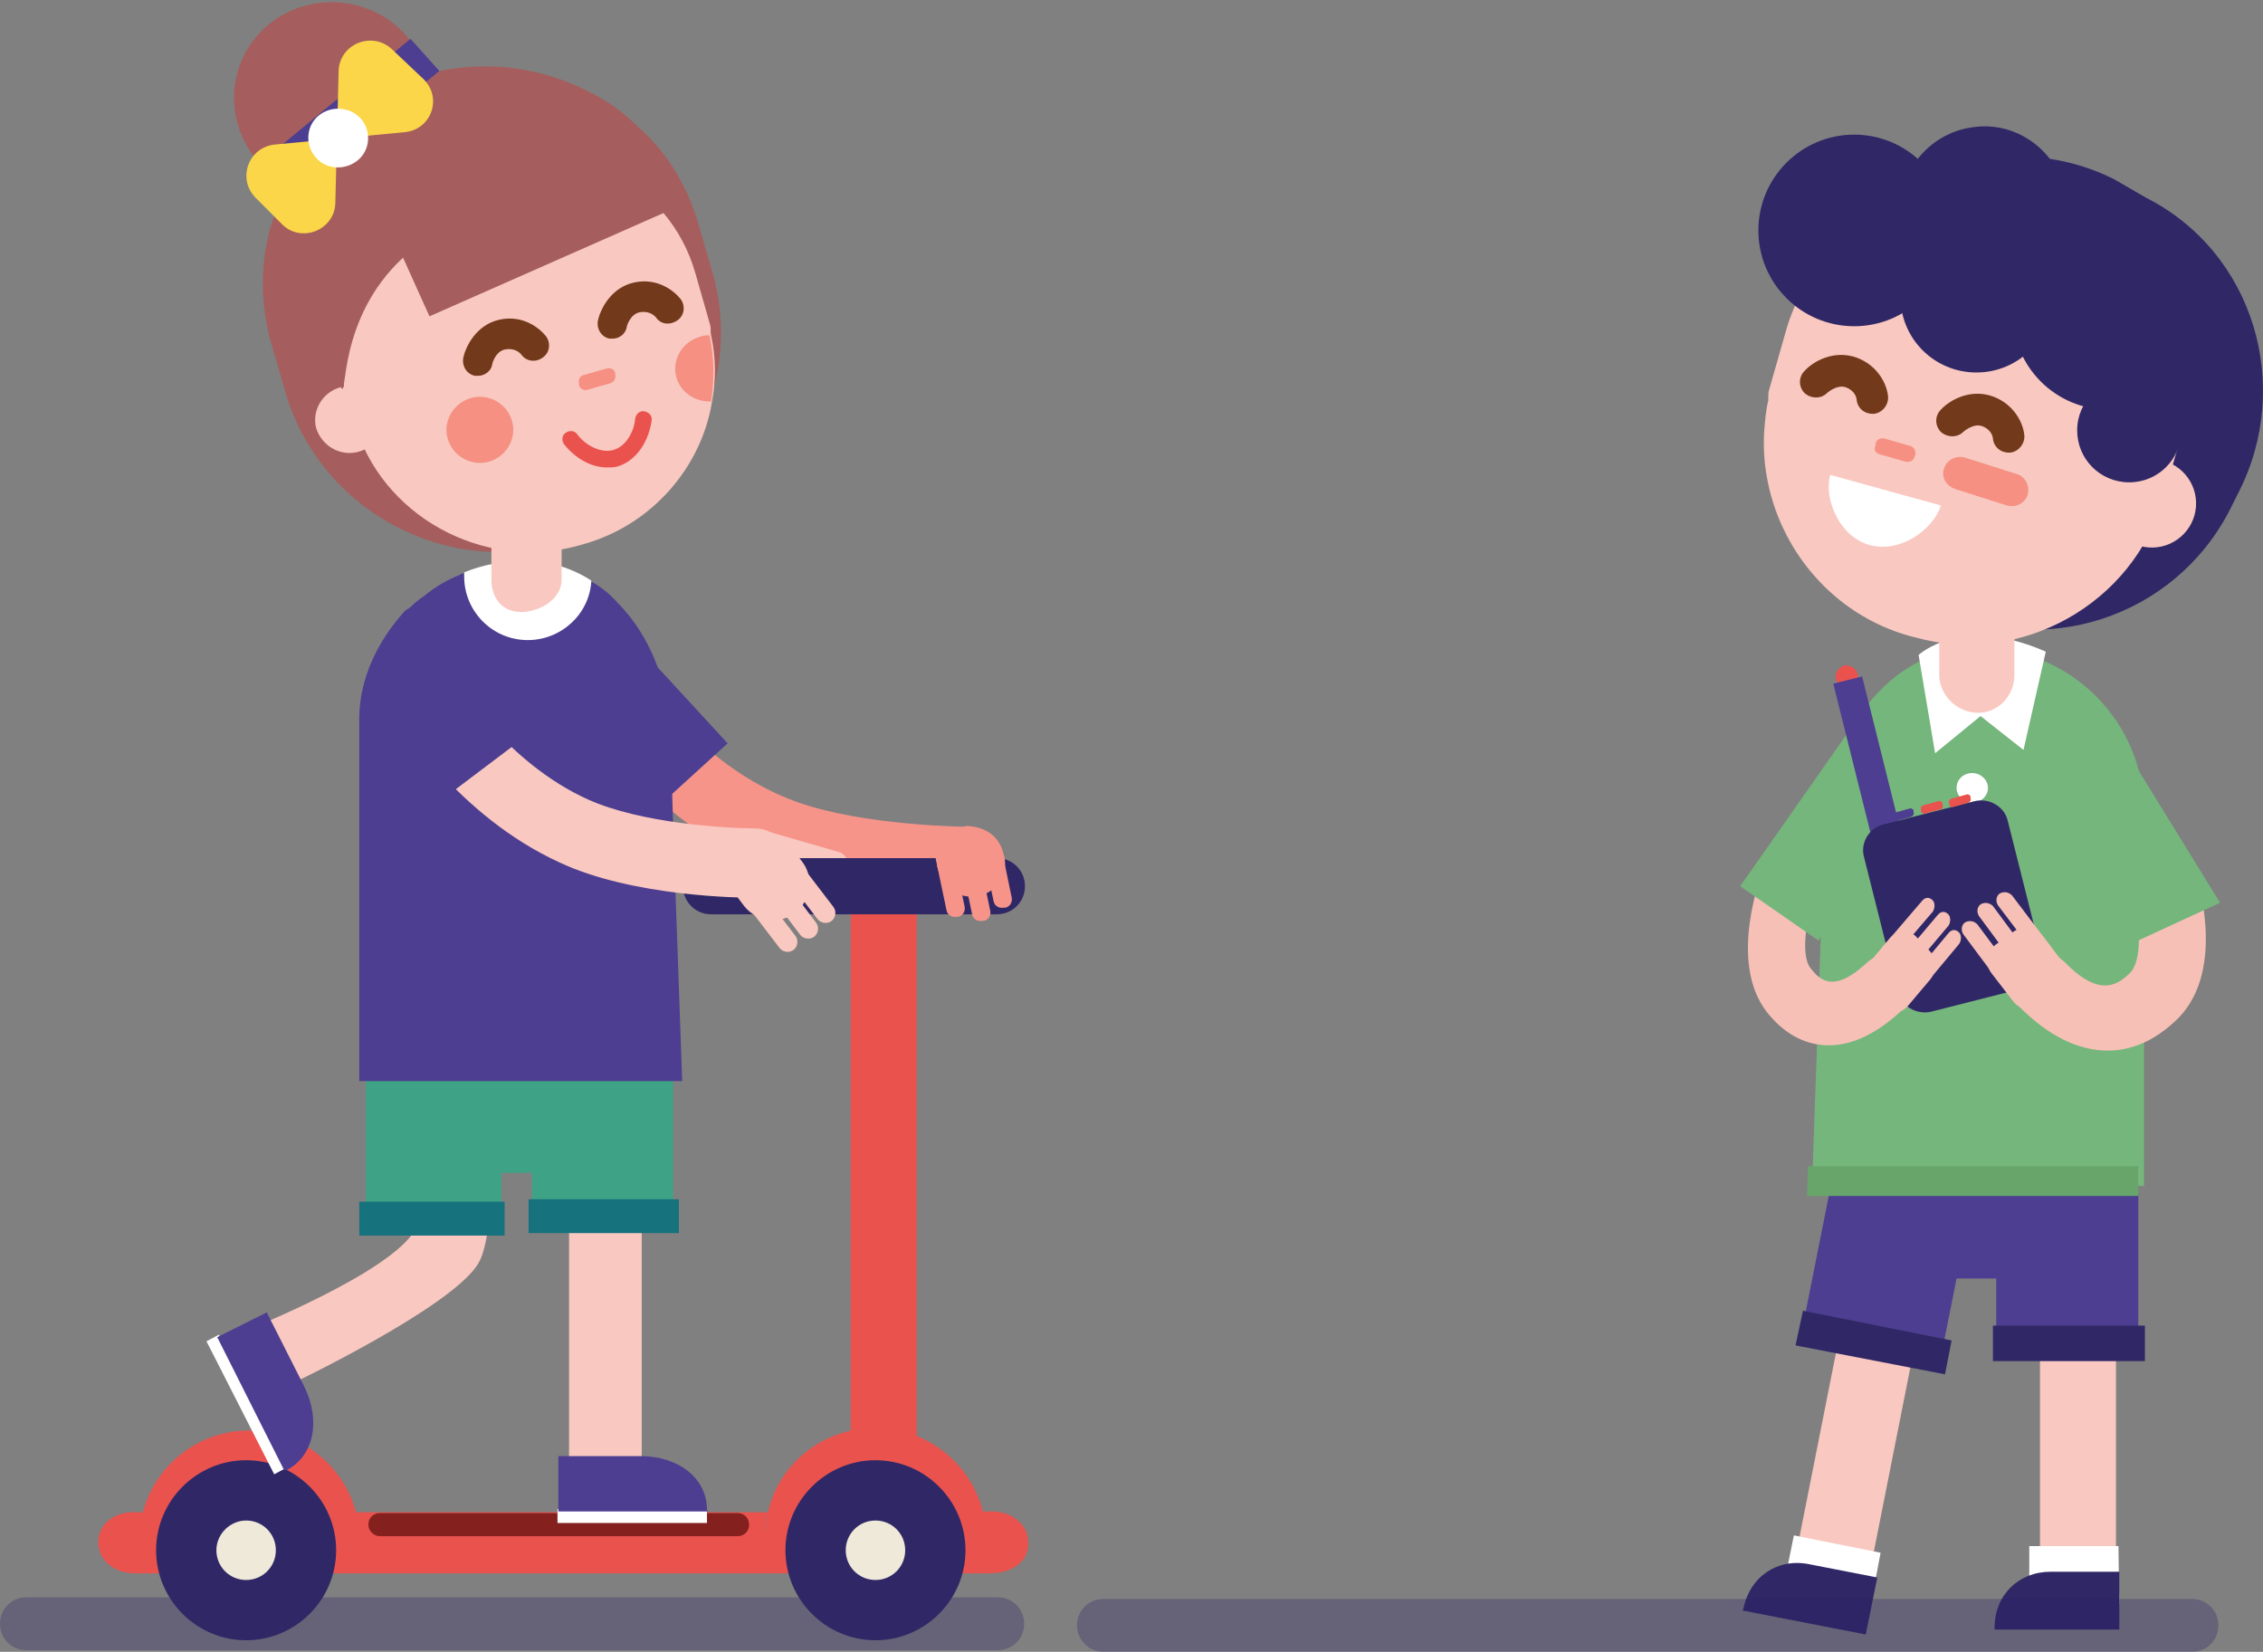 <?xml version="1.0" encoding="utf-8"?>
<!-- Generator: Adobe Illustrator 22.1.0, SVG Export Plug-In . SVG Version: 6.00 Build 0)  -->
<svg version="1.1" id="Layer_1" xmlns="http://www.w3.org/2000/svg" xmlns:xlink="http://www.w3.org/1999/xlink" x="0px" y="0px"
	 viewBox="0 0 274 200" style="enable-background:new 0 0 274 200;" xml:space="preserve">
<rect x="0" y="0" width="274" height="200" fill="#808080" stroke="none"/>
<style type="text/css">
	.st0{fill:#302866;}
	.st1{fill:#F9C8C0;}
	.st2{fill:#FFFFFF;}
	.st3{fill:#F59082;}
	.st4{fill:#72391B;}
	.st5{fill:#EA524E;}
	.st6{fill:#A55E5D;}
	.st7{fill:#4D3E91;}
	.st8{fill:#FBD648;}
	.st9{opacity:0.3;fill:#2A2166;enable-background:new    ;}
	.st10{fill:#F6948A;}
	.st11{fill:#738CBF;}
	.st12{fill:#EFE9DA;}
	.st13{fill:#84201E;}
	.st14{fill:#3EA386;}
	.st15{fill:#16727D;}
	.st16{fill:#75B67C;}
	.st17{fill:#F7C0B7;}
	.st18{fill:#67A56B;}
</style>
<g>
	<g id="Group-30" transform="translate(215.692, 18.913)">
		<g id="Clip-29">
		</g>
		<path id="Fill-28" class="st0" d="M18.5,54.4l-3.6-1.8C1.8,46-3.4,30,3.3,17l1-2C11,1.9,27.2-3.8,40.3,2.8L44.1,5
			C57.2,11.6,62,27.8,55.3,40.8l-1,2C47.6,55.9,31.6,61.1,18.5,54.4z"/>
	</g>
	<path id="Fill-31" class="st1" d="M213.9,57.6c1.5,8.9,8,16.8,17.3,19.4l0.8,0.2c12.7,3.5,26.3-4.1,29.9-16.8l2-7
		c3.5-12.7-4.5-25-17.2-28.6l-0.8-0.2c-12.7-3.5-26.2,2.9-29.7,15.6l-2,7c-0.1,0.3-0.1,0.7-0.1,1c0,0.1,0,0.2,0,0.3
		c-0.3,1.2-0.4,2.5-0.5,3.8C213.5,54.1,213.6,55.9,213.9,57.6z"/>
	<path id="Fill-33" class="st2" d="M221.6,57.5c-0.8,2.9,1.1,7.5,4.8,8.5s7.7-1.9,8.6-4.8L221.6,57.5z"/>
	<path id="Fill-37" class="st3" d="M227.6,55l3.1,0.9c0.5,0.1,1-0.1,1.1-0.6l0.1-0.2c0.1-0.5-0.2-1-0.6-1.1l-3.1-0.9
		c-0.5-0.1-1,0.1-1.1,0.6v0.2C226.8,54.4,227.1,54.9,227.6,55z"/>
	<path id="Fill-41" class="st1" d="M255.4,59.5c-0.8,2.9,0.9,5.8,3.7,6.6c2.9,0.8,5.8-0.9,6.6-3.7c0.8-2.9-0.9-5.8-3.7-6.6
		C259.1,55,256.2,56.7,255.4,59.5z"/>
	<path class="st4" d="M243.2,54.8c-1,0-1.8-0.7-1.9-1.7c0-0.2-0.2-1.1-1.3-1.5s-2.3,0.7-2.3,0.7c-0.7,0.7-1.9,0.7-2.7,0
		c-0.7-0.7-0.8-1.9,0-2.7c1-1.1,3.5-2.6,6.3-1.6c2.7,1,3.7,3.4,3.8,4.7c0.1,1-0.7,2-1.7,2.1C243.3,54.8,243.2,54.8,243.2,54.8z"/>
	<path class="st4" d="M226.7,50.1c-1,0-1.8-0.7-1.9-1.7c0-0.2-0.2-1.1-1.3-1.5s-2.3,0.7-2.3,0.7c-0.7,0.7-1.9,0.7-2.7,0
		c-0.7-0.7-0.8-1.9,0-2.7c1-1.1,3.5-2.6,6.3-1.6c2.7,1,3.7,3.4,3.8,4.7c0.1,1-0.7,2-1.7,2.1C226.8,50.1,226.8,50.1,226.7,50.1z"/>
	<path id="Fill-47" class="st0" d="M243.7,38c0,6.4,5.2,11.6,11.6,11.6s11.6-5.2,11.6-11.6s-5.2-11.6-11.6-11.6S243.7,31.6,243.7,38
		z"/>
	<path id="Fill-49" class="st0" d="M238.9,15.4c-5.5,0.7-9.5,5.8-8.7,11.3s5.8,9.4,11.3,8.7c5.5-0.7,9.5-5.8,8.7-11.3
		C249.5,18.6,244.4,14.6,238.9,15.4z"/>
	<path id="Fill-51" class="st0" d="M251.5,52.1c0,3.5,2.8,6.3,6.3,6.3c3.5,0,6.3-2.8,6.3-6.3s-2.8-6.3-6.3-6.3
		C254.4,45.8,251.5,48.6,251.5,52.1z"/>
	<path id="Fill-53" class="st0" d="M265.4,55.6l-30.3-29.7c0,0,12.6-9.1,22.7,2C268,39,269.5,50.1,265.4,55.6z"/>
	<path id="Fill-55" class="st3" d="M236.7,59.2l6.3,2c1.1,0.3,2.2-0.3,2.5-1.3c0.3-1.1-0.3-2.2-1.3-2.5l-6.3-2
		c-1.1-0.3-2.2,0.3-2.5,1.3C235,57.7,235.6,58.8,236.7,59.2z"/>
	<path id="Fill-71" class="st0" d="M212.9,27.9c0,6.4,5.2,11.6,11.6,11.6c6.4,0,11.6-5.2,11.6-11.6s-5.2-11.6-11.6-11.6
		C218.1,16.3,212.9,21.5,212.9,27.9z"/>
	<path id="Fill-73" class="st0" d="M230.1,35.9c0,5.1,4.1,9.2,9.2,9.2c5.1,0,9.2-4.1,9.2-9.2s-4.1-9.2-9.2-9.2
		C234.2,26.7,230.1,30.8,230.1,35.9z"/>
</g>
<path id="Fill-79" class="st5" d="M224.9,82.2c-0.2,0.7-0.9,1.2-1.6,1c-0.7-0.2-1.2-0.9-1-1.6s0.9-1.2,1.6-1S225.1,81.5,224.9,82.2"
	/>
<g>
	<path id="Fill-145" class="st6" d="M84.7,27.6l1.6,5.5c4,14.1-4.3,28.9-18.6,32.8c-14.4,3.9-29.2-4.5-33.2-18.6l-1.6-5.5
		c-1.4-4.8-1.4-9.6-0.2-14.1c0.7-2.3,1.6-4.6,2.8-6.6c3.4-5.7,9-10.1,16-12.1c7-1.9,14.1-0.9,20,2.2c0.2,0.1,0.4,0.2,0.6,0.3
		c2,1.1,3.7,2.4,5.3,4C80.9,18.6,83.4,22.8,84.7,27.6"/>
	<path id="Fill-146" class="st1" d="M46.3,49.7c0.6,2.1-0.7,4.4-2.9,5S39,54,38.3,51.9c-0.6-2.1,0.7-4.4,2.9-5
		C43.5,46.3,45.7,47.6,46.3,49.7"/>
	<path id="Fill-147" class="st1" d="M84.2,33.1l1.8,6.3c0.1,0.4,0,0.8,0.1,1.2c0.6,2.7,0.6,5.5,0.1,8.1c-1.3,7.9-7.3,14.9-15.6,17.2
		l-0.7,0.2c-11.5,3.1-23.8-3.7-27-15l-1.8-6.3C38,33.6,45.3,22.6,56.7,19.4l0.7-0.2C68.9,16.1,81,21.8,84.2,33.1"/>
	<path class="st5" d="M73.5,56.6c-2.1,0-4-1.3-5.2-2.8c-0.3-0.4-0.3-1.1,0.2-1.4c0.4-0.3,1.1-0.3,1.4,0.2c0.9,1.2,2.7,2.3,4.3,1.9
		c1.6-0.4,2.6-2.3,2.7-3.8c0.1-0.6,0.6-1,1.1-0.9c0.6,0.1,1,0.6,0.9,1.1c-0.3,2.3-1.7,4.9-4.2,5.6C74.3,56.6,73.9,56.6,73.5,56.6z"
		/>
	<path id="Fill-150" class="st3" d="M73.9,46.4l-2.8,0.8c-0.4,0.1-0.9-0.1-1-0.6v-0.2c-0.1-0.4,0.1-0.9,0.6-1l2.8-0.8
		c0.4-0.1,0.9,0.1,1,0.6v0.2C74.6,45.8,74.3,46.3,73.9,46.4"/>
	<path class="st4" d="M74.2,41c-0.1,0-0.3,0-0.4,0c-1-0.2-1.6-1.2-1.4-2.2c0.3-1.4,1.6-4,4.4-4.6s4.8,1,5.6,2c0.6,0.8,0.5,2-0.4,2.6
		s-2,0.5-2.6-0.4c-0.1-0.1-0.7-0.8-1.9-0.6c-1.2,0.2-1.6,1.7-1.6,1.7C75.8,40.4,75,41,74.2,41z"/>
	<path class="st4" d="M57.9,45.5c-0.1,0-0.3,0-0.4,0c-1-0.2-1.6-1.2-1.4-2.2c0.3-1.4,1.6-4,4.4-4.6c2.8-0.6,4.8,1,5.6,2
		c0.6,0.8,0.5,2-0.4,2.6c-0.8,0.6-2,0.5-2.6-0.4c-0.1-0.1-0.7-0.8-1.9-0.6s-1.6,1.7-1.6,1.8C59.5,44.9,58.7,45.5,57.9,45.5z"/>
	<path id="Fill-153" class="st3" d="M62,51c0.6,2.1-0.7,4.3-2.8,4.9c-2.2,0.6-4.4-0.7-5-2.8s0.7-4.3,2.8-4.9S61.4,48.8,62,51"/>
	<path id="Fill-154" class="st3" d="M85.9,40.6c0.6,2.7,0.6,5.4,0.2,8c-1.9,0.1-3.7-1.1-4.2-2.9c-0.6-2.1,0.7-4.3,2.8-4.9
		C85.1,40.6,85.5,40.6,85.9,40.6"/>
	<path id="Fill-156" class="st6" d="M41.3,46.9c0.8,1.7-0.5-8.3,7.5-15.7l3.2,7.1l29-12.8c0,0-4.8-15.1-21.3-10.9
		C43.3,18.7,35.7,35.6,41.3,46.9"/>
	<path id="Fill-157" class="st6" d="M51.4,8.3c2,6.1-1.4,12.7-7.7,14.6c-6.2,2-12.9-1.4-14.8-7.5c-2-6.1,1.4-12.7,7.7-14.6
		C42.8-1.1,49.5,2.2,51.4,8.3"/>
	<polygon id="Fill-158" class="st7" points="30.9,20.2 49.7,4.7 53.2,8.6 33.9,24.1 	"/>
	<path id="Fill-165" class="st8" d="M33.3,17.5L49,16c3.2-0.3,4.6-4.1,2.3-6.4L47.5,6c-2.4-2.3-6.4-0.7-6.5,2.6l-0.4,16
		c-0.1,3.3-4.2,4.9-6.5,2.5l-3.2-3.2C28.7,21.6,30.1,17.8,33.3,17.5"/>
	<path id="Fill-166" class="st2" d="M43.8,14.5c1.2,1.5,1,3.8-0.6,5s-3.9,1-5.1-0.6c-1.2-1.5-1-3.8,0.6-5S42.6,13,43.8,14.5"/>
</g>
<g>
	<path id="Fill-119" class="st9" d="M3.2,199.8h117.6c1.8,0,3.2-1.4,3.2-3.2s-1.4-3.2-3.2-3.2H3.2c-1.8,0-3.2,1.4-3.2,3.2
		C0,198.4,1.4,199.8,3.2,199.8"/>
	<path id="Fill-120" class="st10" d="M116.7,109.2h0.3c2.3,0,4.2-2.4,4.2-4.7c0-2.3-1.9-4.4-4.2-4.4c-0.1,0-12.4-0.1-20.5-3
		c-10.2-3.6-16.9-12.7-17-12.8c-1.4-1.9-4-2.3-5.9-0.9s-2.3,4-0.9,5.8c0.3,0.5,8.3,11.6,20.9,16.1
		C102.5,108.6,114.7,109.2,116.7,109.2"/>
	<path id="Fill-121" class="st7" d="M79,98.3l9.1-8.3L80,81.2c-2.3-2.5-6.2-2.7-8.7-0.4s-2.7,6.2-0.4,8.7L79,98.3z"/>
	<path id="Fill-122" class="st1" d="M93.4,100.8l8.3,2.4c0.6,0.2,1,0.9,0.8,1.5s-0.9,1-1.5,0.8l-8.3-2.4c-0.6-0.2-1-0.9-0.8-1.5
		C92.1,101,92.7,100.6,93.4,100.8"/>
	<path id="Fill-123" class="st5" d="M103,188.6c0,1.3,1.8,2.4,4,2.4s4-1.1,4-2.4v-80.2c0-1.3-1.8-2.4-4-2.4s-4,1.1-4,2.4V188.6z"/>
	<path id="Fill-124" class="st11" d="M93.5,189.8c-0.3-0.9-0.4-1.7-0.5-2.5C93,188.1,93.2,188.9,93.5,189.8"/>
	<path id="Fill-125" class="st0" d="M82.7,107.3c0,1.9,1.5,3.4,3.4,3.4h34.6c1.9,0,3.4-1.5,3.4-3.4s-1.5-3.4-3.4-3.4H86.1
		C84.2,103.9,82.7,105.5,82.7,107.3"/>
	<path id="Fill-126" class="st5" d="M92.9,187.3c0.1,0.8,0.3,1.6,0.5,2.5C93.2,188.9,93,188.1,92.9,187.3 M11.9,186.7
		c0,2.3,2,3.8,4.5,3.8h103.4c2.6,0,4.7-1.3,4.7-3.6c0-1.2-0.4-2.1-1.3-2.8c-0.8-0.8-2-1.1-3.3-1.1H119c-1.4-5.7-6.7-10.1-13-10.1
		s-11.6,4.2-13,10.1c-0.2,0.8-0.3,1.6-0.4,2.5c0-0.9,0.2-2,0.4-2.4H43.1c-1.5-5.7-6.7-9.9-12.9-9.9s-11.4,4.2-12.9,9.9h-0.7
		C14.1,182.9,11.9,184.4,11.9,186.7"/>
	<path id="Fill-127" class="st0" d="M95.1,187.7c0,6,4.9,10.9,10.9,10.9s10.9-4.9,10.9-10.9s-4.9-10.9-10.9-10.9
		S95.1,181.7,95.1,187.7"/>
	<path id="Fill-128" class="st12" d="M102.4,187.7c0,2,1.6,3.6,3.6,3.6s3.6-1.6,3.6-3.6s-1.6-3.6-3.6-3.6
		C104,184.1,102.4,185.7,102.4,187.7"/>
	<path id="Fill-129" class="st0" d="M18.9,187.7c0,6,4.9,10.9,10.9,10.9s10.9-4.9,10.9-10.9s-4.9-10.9-10.9-10.9
		S18.9,181.7,18.9,187.7"/>
	<path id="Fill-130" class="st12" d="M26.2,187.7c0,2,1.6,3.6,3.6,3.6s3.6-1.6,3.6-3.6s-1.6-3.6-3.6-3.6
		C27.9,184.1,26.2,185.7,26.2,187.7"/>
	<path id="Fill-131" class="st13" d="M46,186h43.3c0.8,0,1.4-0.6,1.4-1.4s-0.6-1.4-1.4-1.4H46c-0.8,0-1.4,0.6-1.4,1.4
		S45.3,186,46,186"/>
	<polygon id="Fill-132" class="st2" points="67.5,184.4 85.6,184.4 85.6,182.7 67.5,182.7 	"/>
	<polygon id="Fill-133" class="st1" points="68.9,177.7 77.7,177.7 77.7,131.5 68.9,131.5 	"/>
	<path id="Fill-134" class="st7" d="M85.7,183H67.6v-6.7h9.9c4.7,0,8.1,2.7,8.1,6.5L85.7,183L85.7,183z"/>
	<path id="Fill-135" class="st1" d="M35.4,167.5L30,161c0,0,17.1-6.8,20.2-12c2.4-4.1,1.6-19.2,1.6-19.2l7.5,4.4
		c0,0,1,14.8-1.4,18.8C54.7,158.3,35.4,167.5,35.4,167.5"/>
	<polygon id="Fill-136" class="st2" points="33.2,178.5 25,162.4 26.5,161.6 34.7,177.7 	"/>
	<path id="Fill-137" class="st7" d="M34.4,178l-8.1-16.1l6-3l4.5,8.9c2.1,4.2,1.2,8.5-2.1,10.2L34.4,178z"/>
	<polygon id="Fill-138" class="st14" points="44.3,148.8 60.7,148.8 60.7,130.2 44.3,130.2 	"/>
	<polygon id="Fill-139" class="st14" points="64.4,148.8 81.5,148.8 81.5,130.2 64.4,130.2 	"/>
	<polygon id="Fill-140" class="st14" points="44.6,142 79.2,142 79.2,129.6 44.6,129.6 	"/>
	<path id="Fill-141" class="st7" d="M82.6,130.9H43.5V87c0-5,2.4-9.6,5.5-13c0.2-0.2,0.5-0.3,0.7-0.5c0.5-0.5,1-0.9,1.6-1.3
		c1.2-1,2.5-1.8,3.9-2.4c0.3-0.1,0.6-0.3,0.9-0.4c2.2-0.9,4.7-1.4,7.3-1.4c3,0,5.8,0.9,8.2,2.4c0.3,0.2,0.5,0.3,0.8,0.5
		c0.9,0.6,1.7,1.3,2.4,2.1c0.5,0.5,1,1.1,1.5,1.7c3.1,4,4.9,9.4,4.9,14.7l0.2,7.1l0.2,6.8l0.3,7.9L82.6,130.9z"/>
	<polygon id="Fill-142" class="st15" points="43.5,149.6 61.1,149.6 61.1,145.5 43.5,145.5 	"/>
	<polygon id="Fill-143" class="st15" points="64,149.3 82.2,149.3 82.2,145.2 64,145.2 	"/>
	<path id="Fill-144" class="st2" d="M71.6,70.3c-0.2,4-3.6,7.2-7.7,7.2c-4.3,0-7.7-3.5-7.7-7.7c0-0.2,0-0.3,0-0.5
		c2.2-0.9,4.7-1.4,7.3-1.4C66.5,67.9,69.3,68.8,71.6,70.3"/>
	<path id="Fill-155" class="st1" d="M59.5,60.8v9.4c0,2.2,1.3,3.9,3.6,3.9l0,0c2.3,0,4.9-1.6,4.9-3.9v-9.4
		C68,60.8,59.5,60.8,59.5,60.8z"/>
	<path id="Fill-159" class="st1" d="M95.9,102.7l1.2,1.6c1.5,1.9,1.1,4.7-0.8,6.2s-4.7,1.1-6.2-0.8l-1.2-1.6
		c-1.5-1.9-1.1-4.7,0.8-6.2C91.6,100.4,94.4,100.8,95.9,102.7"/>
	<path id="Fill-160" class="st1" d="M90.8,106.1l5.5,7.2c0.4,0.5,0.3,1.3-0.2,1.7c-0.5,0.4-1.3,0.3-1.7-0.2l-5.5-7.2
		c-0.4-0.5-0.3-1.3,0.2-1.7C89.6,105.4,90.4,105.5,90.8,106.1"/>
	<path id="Fill-161" class="st1" d="M94.4,105.9l4.4,5.8c0.4,0.5,0.3,1.3-0.2,1.7c-0.5,0.4-1.3,0.3-1.7-0.2l-4.4-5.8
		c-0.4-0.5-0.3-1.3,0.2-1.7C93.3,105.3,94,105.4,94.4,105.9"/>
	<path id="Fill-162" class="st1" d="M95.7,103l5.2,6.8c0.4,0.5,0.3,1.3-0.2,1.7c-0.5,0.4-1.3,0.3-1.7-0.2l-5.2-6.8
		c-0.4-0.5-0.3-1.3,0.2-1.7C94.6,102.3,95.3,102.4,95.7,103"/>
	<path id="Fill-163" class="st1" d="M91.3,108.7c-1.5,0-14.7-0.1-23.6-4.3C55.5,98.8,48.5,87.5,48.2,87c-1.2-2-0.6-4.5,1.4-5.7
		s4.6-0.6,5.8,1.4c0.1,0.1,6,9.7,15.8,14.1c6.4,2.9,16.8,3.5,20.2,3.5l0,0c2.3,0,4.2,1.9,4.2,4.2c0,2.3-1.9,4.2-4.2,4.2
		C91.4,108.7,91.4,108.7,91.3,108.7"/>
	<path id="Fill-164" class="st7" d="M53.8,96.6l9.8-7.4l-7.3-9.5c-2.1-2.7-5.9-3.2-8.6-1.2c-2.7,2.1-3.2,5.9-1.2,8.6L53.8,96.6z"/>
	<path id="Fill-167" class="st10" d="M121.5,103.4l0.1,0.3c0.5,2.2-1,4.4-3.2,4.8s-4.4-1-4.8-3.2l-0.1-0.3c-0.4-2.2,0.6-4.4,2.8-4.8
		l0.7-0.2C119.3,100.1,121,101.2,121.5,103.4"/>
	<path id="Fill-168" class="st10" d="M115.5,103.6l1.3,6.2c0.1,0.5-0.2,1.1-0.8,1.2h-0.2c-0.5,0.1-1.1-0.2-1.2-0.8l-1.3-6.2
		c-0.1-0.5,0.2-1.1,0.8-1.2h0.2C114.8,102.7,115.3,103.1,115.5,103.6"/>
	<path id="Fill-169" class="st10" d="M118.9,105.5l1,4.8c0.1,0.5-0.2,1.1-0.8,1.2h-0.2c-0.5,0.1-1.1-0.2-1.2-0.8l-1-4.8
		c-0.1-0.5,0.2-1.1,0.8-1.2h0.2C118.3,104.6,118.8,105,118.9,105.5"/>
	<path id="Fill-170" class="st10" d="M121.3,102.9l1.2,5.8c0.1,0.5-0.2,1.1-0.8,1.2h-0.2c-0.5,0.1-1.1-0.2-1.2-0.8l-1.2-5.8
		c-0.1-0.5,0.2-1.1,0.8-1.2h0.2C120.7,102,121.2,102.3,121.3,102.9"/>
</g>
<g>
	<polygon id="Fill-6" class="st1" points="247,189.3 256.2,189.3 256.2,144 247,144 	"/>
	<g id="Group-20">
		<g transform="translate(53, 0)">
			<path id="Fill-7" class="st2" d="M203.5,187.2c0,1,0.1,7,0.1,7h-10.9v-7H203.5z"/>
			<path id="Fill-9" class="st0" d="M188.5,197.3h15.1v-7h-8.3c-3.9,0-6.8,2.8-6.8,6.8V197.3z"/>
			<g id="Clip-12">
			</g>
			<polygon id="Fill-13" class="st1" points="164.5,188 173.5,189.8 182.3,145.4 173.3,143.6 			"/>
			<path id="Fill-14" class="st2" d="M174.7,188c-0.2,1-1.3,6.9-1.3,6.9l-10.6-2.1l1.4-6.9L174.7,188z"/>
			<path id="Fill-15" class="st0" d="M158,195l14.9,2.9l1.4-6.9l-8.2-1.6c-3.9-0.8-7.2,1.5-8,5.3L158,195z"/>
			<polygon class="st7" points="205.5,144.6 205.5,143.9 176.6,143.9 168.9,142.4 165.1,161.5 181.9,164.8 183.9,154.8 188.7,154.8 
				188.7,164 205.9,164 205.9,144.6 			"/>
			<polygon id="Fill-18" class="st0" points="188.3,164.8 206.7,164.8 206.7,160.5 188.3,160.5 			"/>
			<polygon id="Fill-19" class="st0" points="164.4,162.9 182.5,166.4 183.3,162.3 165.3,158.7 			"/>
		</g>
	</g>
	<g id="Group-27">
		<g transform="translate(272, 78)">
			<g id="Group-23">
				<g id="Clip-22">
				</g>
				<path id="Fill-21" class="st16" d="M-12.4,65.6h-40.2l1.5-42.9c0-11,7.5-22.3,18.6-22.3s20.1,8.9,20.1,19.9V65.6z"/>
			</g>
			<g id="Group-26">
				<g id="Clip-25">
				</g>
				<path id="Fill-24" class="st2" d="M-39.7,1.3l2,11.9l5.5-4.5l5.2,4.1l2.7-11.9C-34.5-3.6-39.7,1.3-39.7,1.3z"/>
			</g>
		</g>
	</g>
	<path id="Fill-39" class="st1" d="M239.5,86.3L239.5,86.3c2.5,0,4.4-2.1,4.4-4.6V71.2h-9.1v10.5C234.8,84.2,237,86.3,239.5,86.3z"
		/>
	<path id="Fill-57" class="st2" d="M238.8,97.2c-1,0-1.9-0.8-1.9-1.8s0.8-1.8,1.9-1.8c1,0,1.9,0.8,1.9,1.8
		C240.7,96.4,239.8,97.2,238.8,97.2"/>
	<path id="Fill-59" class="st2" d="M238.8,107.8c-1,0-1.9-0.8-1.9-1.8s0.8-1.8,1.9-1.8c1,0,1.9,0.8,1.9,1.8S239.8,107.8,238.8,107.8
		"/>
	<path id="Fill-61" class="st2" d="M238.8,118.6c-1,0-1.9-0.8-1.9-1.8s0.8-1.8,1.9-1.8c1,0,1.9,0.8,1.9,1.8S239.8,118.6,238.8,118.6
		"/>
	<path id="Fill-63" class="st17" d="M255.2,127.2c-3.6,0-7.2-1.8-10.7-5.3c-1.5-1.6-1.5-4.1,0.1-5.6s4-1.2,5.5,0.3
		c4.3,4.4,6.5,2.4,7.7,1.3c1.7-1.5,1.3-6.5,0.4-9.6c-0.6-2.1,0.6-4.3,2.7-4.9s4.3,0.5,5,2.6c0.4,1.2,3.6,12.1-2.6,17.7
		C260.7,126.1,258,127.2,255.2,127.2"/>
	<polygon id="Fill-65" class="st16" points="256.6,89.5 268.8,109.3 257.1,114.7 250.8,99.9 	"/>
	<path id="Fill-67" class="st17" d="M220.4,126.5c3.1,0.4,6.5-1,9.9-4.2c1.5-1.4,1.7-3.9,0.5-5.5c-1.2-1.7-3.3-1.6-4.8-0.2
		c-4.3,4-5.9,1.7-6.8,0.6c-1.3-1.7-0.4-6.6,0.8-9.5c0.8-2,0-4.3-1.7-5.1c-1.8-0.8-3.8,0.1-4.6,2.1c-0.5,1.2-4.5,11.7,0.2,17.8
		C215.7,124.8,217.9,126.2,220.4,126.5"/>
	<polygon id="Fill-69" class="st16" points="223.6,88.9 210.7,107.3 220.2,113.9 227.4,99.8 	"/>
	
		<rect x="225.1" y="82" transform="matrix(0.97 -0.242 0.242 0.97 -16.22 57.708)" class="st7" width="3.6" height="25.8"/>
	<path id="Fill-77" class="st0" d="M233.8,122.5l11-2.8c1.8-0.4,2.9-2.3,2.4-4l-4.1-16.3c-0.4-1.8-2.3-2.8-4-2.4l-11,2.8
		c-1.8,0.4-2.9,2.3-2.4,4l4.1,16.3C230.2,121.8,232,122.9,233.8,122.5"/>
	<path id="Fill-81" class="st7" d="M231.4,98.9l-1.8,0.5c-0.2,0.1-0.5-0.1-0.5-0.3v-0.2c-0.1-0.2,0.1-0.5,0.3-0.5l1.8-0.5
		c0.2-0.1,0.5,0.1,0.5,0.3v0.2C231.8,98.6,231.6,98.8,231.4,98.9"/>
	<path id="Fill-83" class="st5" d="M234.9,98l-1.8,0.5c-0.2,0.1-0.5-0.1-0.5-0.3V98c-0.1-0.2,0.1-0.5,0.3-0.5l1.8-0.5
		c0.2-0.1,0.5,0.1,0.5,0.3v0.2C235.3,97.7,235.2,98,234.9,98"/>
	<path id="Fill-85" class="st5" d="M238.3,97.2l-1.8,0.5c-0.2,0.1-0.5-0.1-0.5-0.3v-0.2c-0.1-0.2,0.1-0.5,0.3-0.5l1.8-0.5
		c0.2-0.1,0.5,0.1,0.5,0.3v0.2C238.7,96.9,238.5,97.1,238.3,97.2"/>
	<path id="Fill-87" class="st17" d="M243.8,121.3l-2.7-3.5c-0.8-1.1-0.6-2.6,0.5-3.4l2.2-1.6c1.1-0.8,2.6-0.6,3.5,0.5l2.7,3.5
		c0.8,1.1,0.6,2.6-0.5,3.4l-2.2,1.6C246.2,122.6,244.6,122.3,243.8,121.3"/>
	<path id="Fill-89" class="st17" d="M246.6,115.8l-4.7-6.2c-0.3-0.5-0.2-1.1,0.2-1.4c0.5-0.3,1.1-0.2,1.5,0.2l4.7,6.2
		c0.3,0.5,0.2,1.1-0.2,1.4C247.5,116.3,246.9,116.2,246.6,115.8"/>
	<path id="Fill-91" class="st17" d="M243.3,115.9l-3.7-5c-0.3-0.5-0.2-1.1,0.2-1.4c0.5-0.3,1.1-0.2,1.5,0.2l3.7,5
		c0.3,0.5,0.2,1.1-0.2,1.4C244.2,116.5,243.6,116.4,243.3,115.9"/>
	<path id="Fill-93" class="st17" d="M242.1,119l-4.4-5.9c-0.3-0.5-0.2-1.1,0.2-1.4c0.5-0.3,1.1-0.2,1.5,0.2l4.4,5.9
		c0.3,0.5,0.2,1.1-0.2,1.4C243.1,119.5,242.4,119.4,242.1,119"/>
	<path id="Fill-95" class="st17" d="M231,121.8l2.7-3.2c0.8-1,0.8-2.5,0-3.4l-1.7-1.8c-0.9-0.9-2.2-0.8-3.1,0.1l-2.7,3.2
		c-0.8,1-0.8,2.5,0,3.4l1.7,1.8C228.8,122.9,230.1,122.8,231,121.8"/>
	<path id="Fill-97" class="st17" d="M229.2,116l4.8-5.6c0.3-0.4,0.3-1.1,0-1.4c-0.4-0.4-0.9-0.4-1.3,0.1l-4.8,5.6
		c-0.3,0.4-0.3,1.1,0,1.4C228.3,116.5,228.9,116.5,229.2,116"/>
	<path id="Fill-99" class="st17" d="M232.1,116.6l3.8-4.5c0.3-0.4,0.3-1.1,0-1.4c-0.4-0.4-0.9-0.4-1.3,0.1l-3.8,4.5
		c-0.3,0.4-0.3,1.1,0,1.4S231.7,117,232.1,116.6"/>
	<path id="Fill-101" class="st17" d="M232.7,119.7l4.5-5.4c0.3-0.4,0.3-1.1,0-1.4c-0.4-0.4-0.9-0.4-1.3,0.1l-4.5,5.4
		c-0.3,0.4-0.3,1.1,0,1.4C231.8,120.1,232.4,120.1,232.7,119.7"/>
	<polygon id="Fill-118" class="st18" points="218.8,144.8 258.9,144.8 258.9,141.2 218.9,141.2 	"/>
	<path id="Fill-171" class="st9" d="M133.6,200h131.8c1.8,0,3.2-1.4,3.2-3.2s-1.4-3.2-3.2-3.2H133.6c-1.8,0-3.2,1.4-3.2,3.2
		C130.4,198.6,131.9,200,133.6,200z"/>
</g>
</svg>
